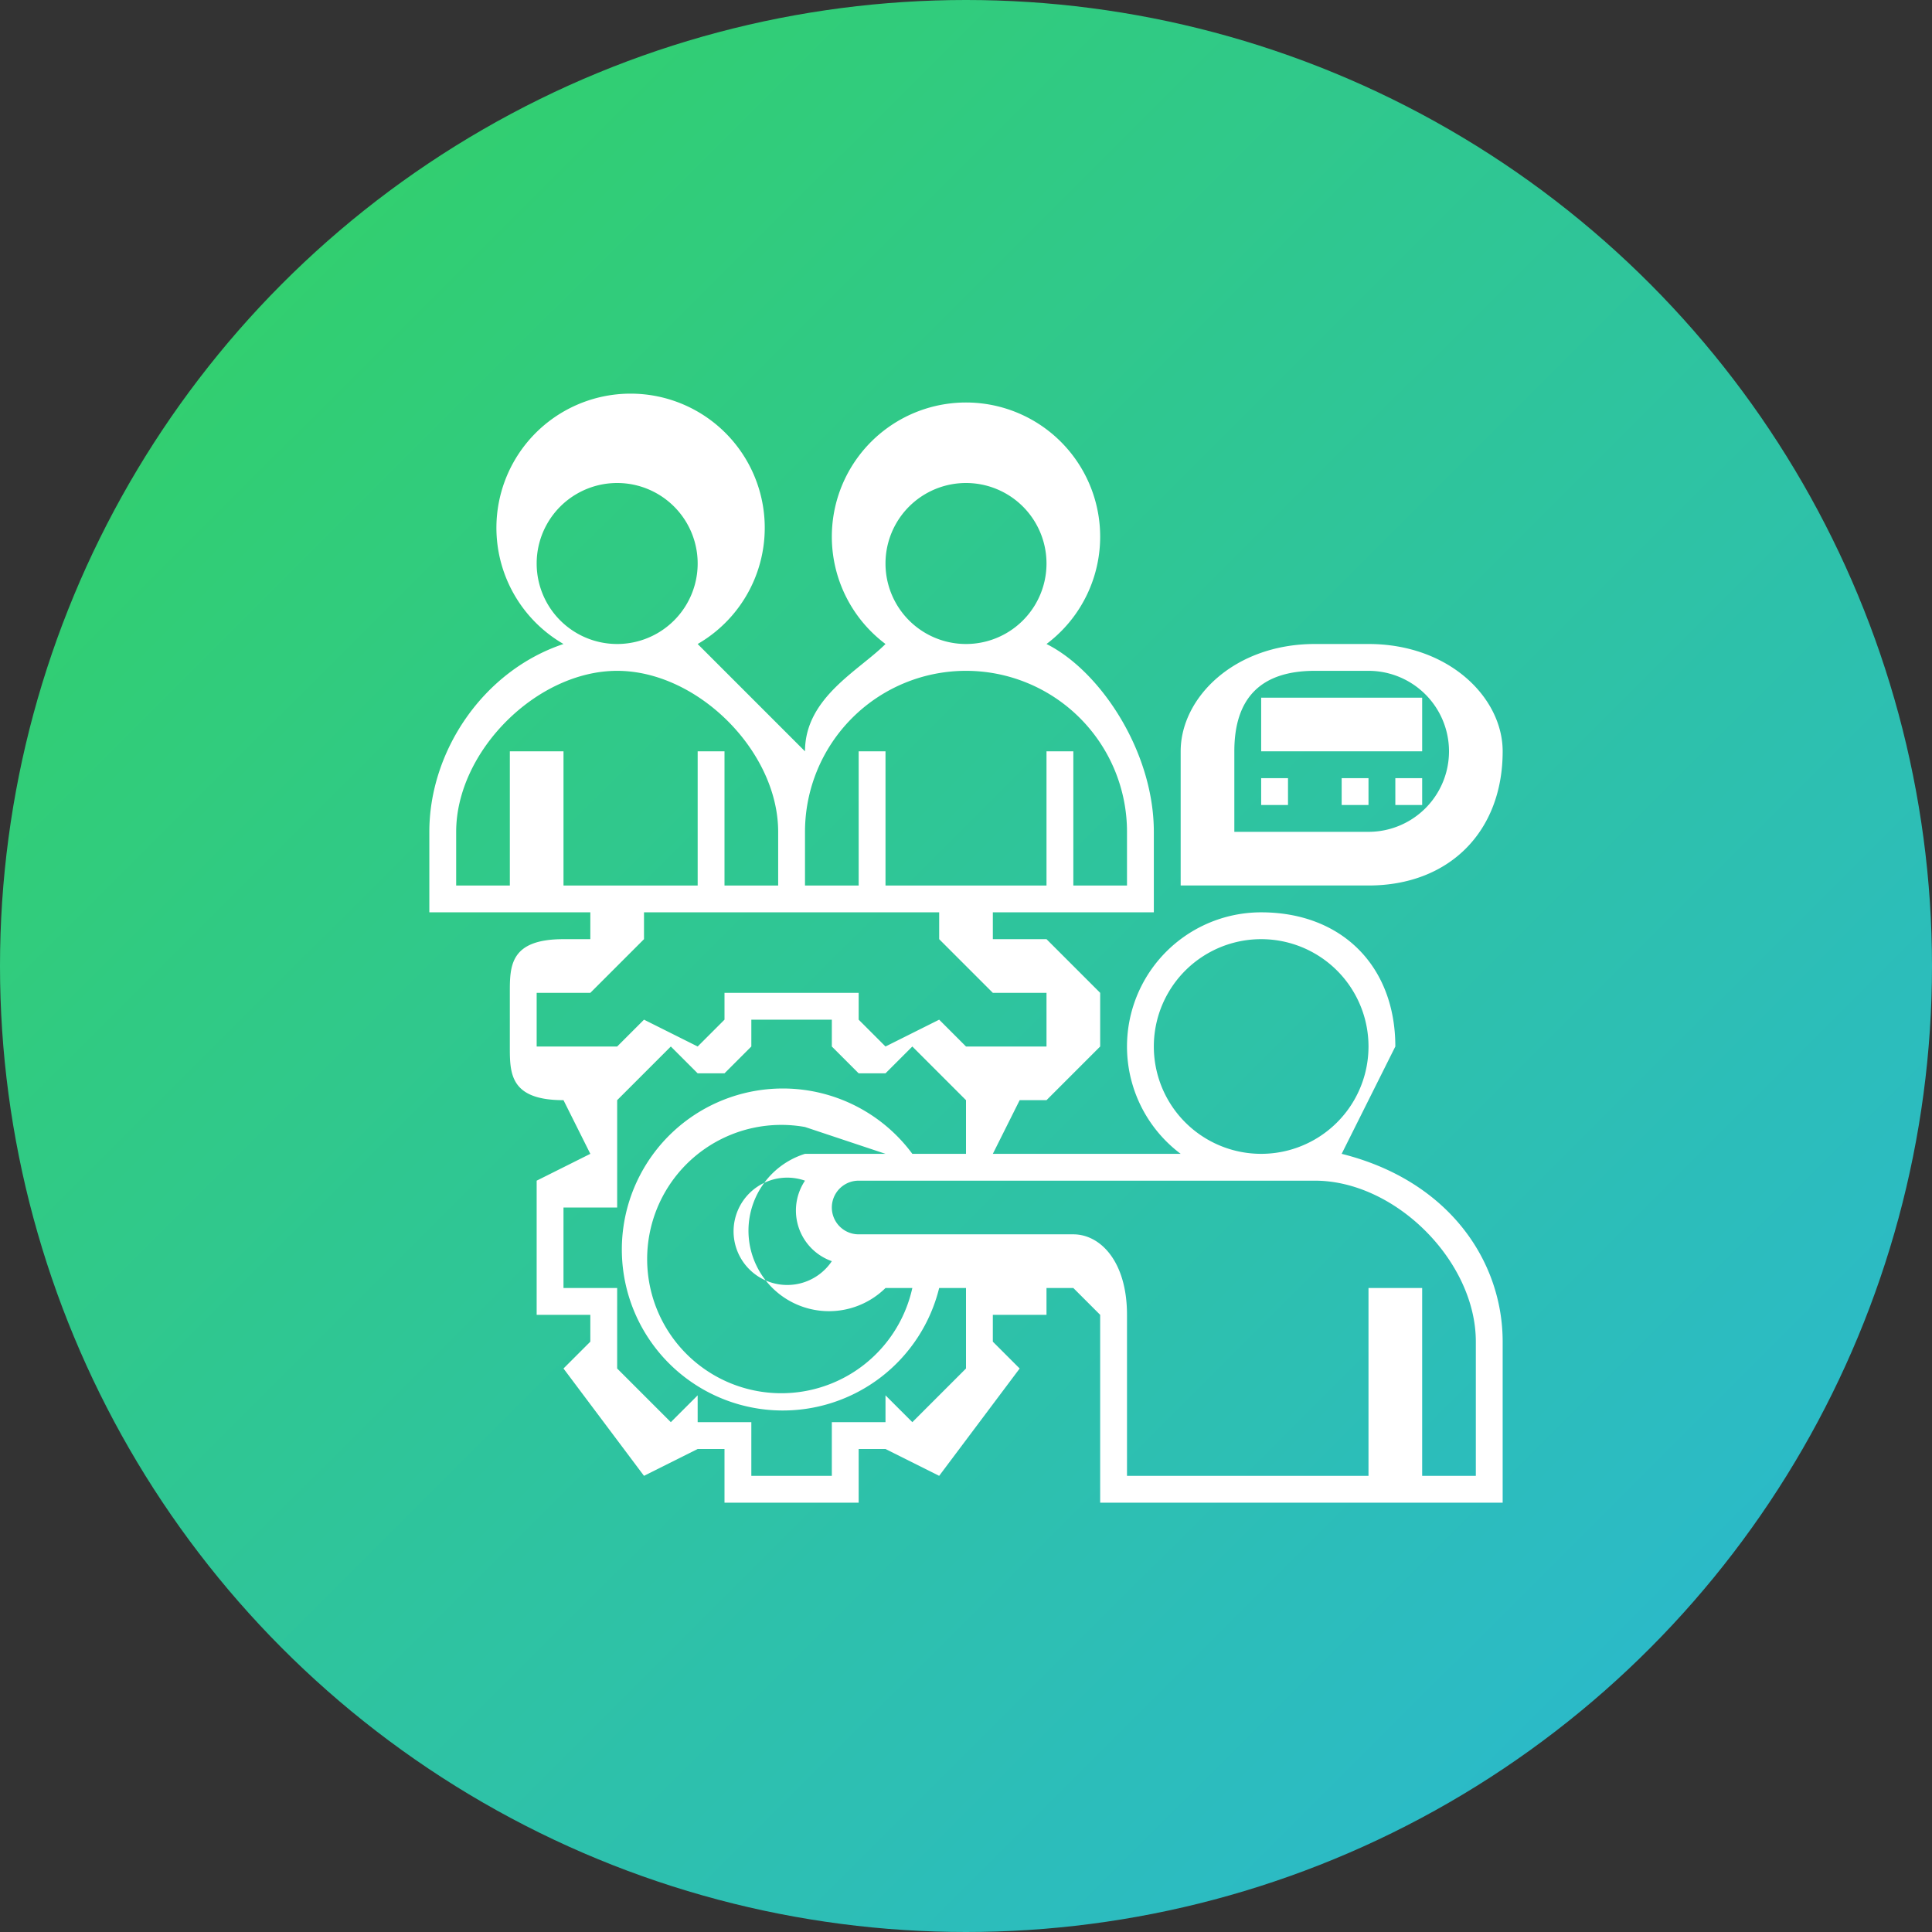 <svg width="72" height="72" fill="none" xmlns="http://www.w3.org/2000/svg"><rect width="100%" height="100%" fill="#333333" stroke="none"/><circle cx="36" cy="36" r="36" fill="url(#a)"/><path fill-rule="evenodd" clip-rule="evenodd" d="m52 39-2 4c4 1 6 4 6 7v6H41v-7l-1-1h-1v1h-2v1l1 1-3 4-2-1h-1v2h-5v-2h-1l-2 1-3-4 1-1v-1h-2v-5l2-1-1-2h1-1c-2 0-2-1-2-2v-2c0-1 0-2 2-2h1v-1h-6v-3c0-3 2-6 5-7a5 5 0 1 1 5 0l4 4c0-2 2-3 3-4a5 5 0 1 1 6 0c2 1 4 4 4 7v3h-6v1h2l2 2v2l-2 2h-2 1l-1 2h7a5 5 0 0 1 3-9c3 0 5 2 5 5Zm-5-4a4 4 0 1 0 0 8 4 4 0 0 0 0-8ZM33 21a3 3 0 1 1 6 0 3 3 0 0 1-6 0Zm9 10a6 6 0 0 0-12 0v2h2v-5h1v5h6v-5h1v5h2v-2ZM20 21a3 3 0 1 1 6 0 3 3 0 0 1-6 0Zm3 4c-3 0-6 3-6 6v2h2v-5h2v5h5v-5h1v5h2v-2c0-3-3-6-6-6Zm-2 14h-1v-2h2l2-2v-1h11v1l2 2h2v2h-3l-1-1-2 1-1-1v-1h-5v1l-1 1-2-1-1 1h-2Zm15 9h2-3a6 6 0 1 1-1-5h2v-2l-2-2-1 1h-1l-1-1v-1h-3v1l-1 1h-1l-1-1-2 2v4h-2v3h2v3l2 2 1-1v1h2v2h3v-2h2v-1l1 1 2-2v-3Zm-5-1a2 2 0 1 1-1-3 2 2 0 0 0 1 3Zm-1-4h3l-3-1a5 5 0 1 0 4 6h-1a3 3 0 1 1-3-5Zm25 12h-2v-7h-2v7h-9v-6c0-2-1-3-2-3h-8a1 1 0 0 1 0-2h17c3 0 6 3 6 6v5Zm1-27c0-2-2-4-5-4h-2c-3 0-5 2-5 4v5h7c3 0 5-2 5-5Zm-10 0c0-2 1-3 3-3h2a3 3 0 0 1 0 6h-5v-3Zm1 1h1v1h-1v-1Zm4 0h-1v1h1v-1Zm1 0h1v1h-1v-1Zm1-3h-6v2h6v-2Z" fill="#fff"/><defs><linearGradient id="a" x1="-35.8" y1="35.8" x2="35.8" y2="107.5" gradientUnits="userSpaceOnUse"><stop stop-color="#33D35E"/><stop offset="1" stop-color="#2AB6D9"/></linearGradient></defs></svg>
